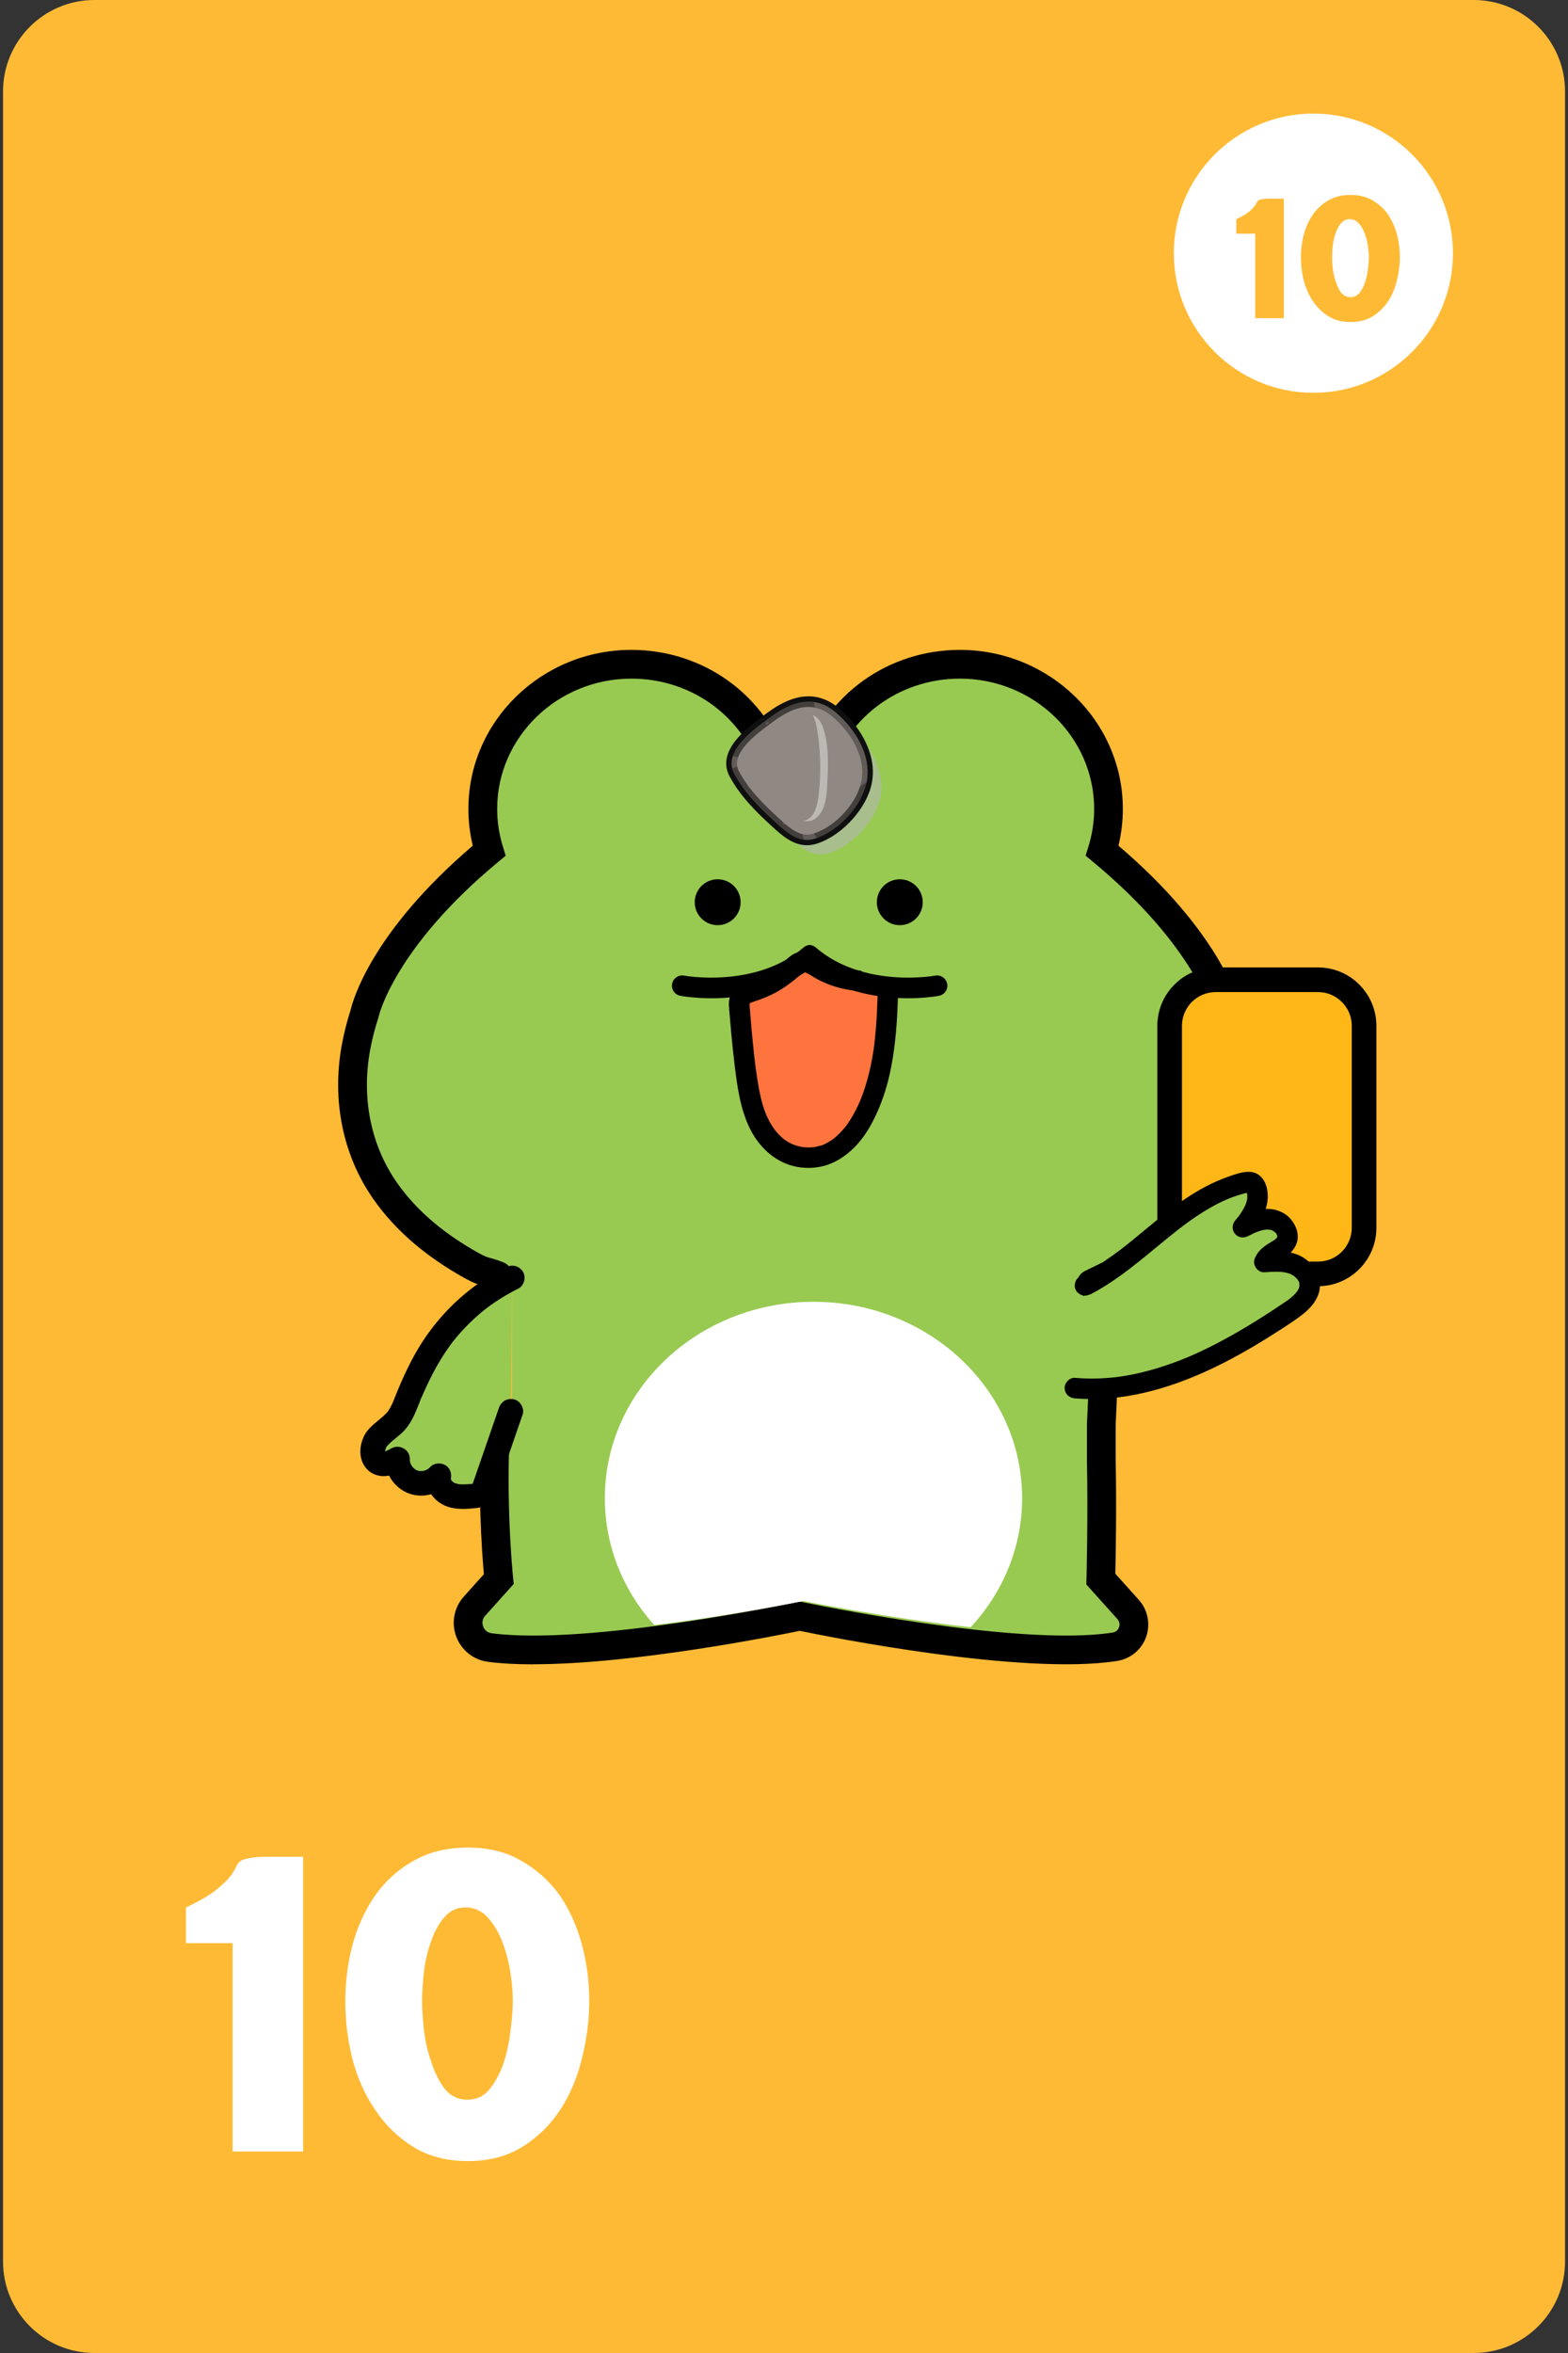 <svg width="382" height="573" viewBox="0 0 382 573" fill="none" xmlns="http://www.w3.org/2000/svg">
<rect x="0" y="0" width="382" height="573" fill="#333333" stroke="none"/>
<g clip-path="url(#clip0_873_1439)">
<path d="M359.01 0H23.01C10.711 0 0.74 9.971 0.74 22.27V550.73C0.74 563.029 10.711 573 23.01 573H359.01C371.31 573 381.28 563.029 381.28 550.73V22.27C381.28 9.971 371.31 0 359.01 0Z" fill="#FFBA35"/>
<path d="M319.971 95.66C338.748 95.66 353.971 80.438 353.971 61.66C353.971 42.882 338.748 27.66 319.971 27.66C301.193 27.66 285.971 42.882 285.971 61.66C285.971 80.438 301.193 95.66 319.971 95.66Z" fill="white"/>
<path d="M324.52 62.565C324.52 63.388 324.581 64.356 324.702 65.469C324.823 66.558 325.065 67.611 325.428 68.627C325.767 69.692 326.214 70.588 326.771 71.314C327.352 72.016 328.09 72.366 328.985 72.366C329.905 72.366 330.655 72.003 331.236 71.277C331.817 70.527 332.276 69.644 332.615 68.627C332.93 67.611 333.148 66.546 333.269 65.433C333.414 64.296 333.486 63.34 333.486 62.565C333.486 61.839 333.414 60.968 333.269 59.952C333.123 58.935 332.869 57.931 332.506 56.939C332.167 55.995 331.708 55.184 331.127 54.507C330.546 53.805 329.832 53.43 328.985 53.382C328.09 53.333 327.352 53.636 326.771 54.289C326.19 54.942 325.742 55.741 325.428 56.685C325.065 57.653 324.823 58.681 324.702 59.77C324.581 60.859 324.52 61.791 324.52 62.565ZM329.058 78.428C326.977 78.428 325.186 77.969 323.685 77.049C322.185 76.129 320.939 74.932 319.946 73.455C318.93 72.003 318.168 70.334 317.66 68.446C317.176 66.534 316.934 64.598 316.934 62.638C316.934 60.775 317.163 58.947 317.623 57.157C318.107 55.342 318.845 53.708 319.838 52.256C320.83 50.828 322.088 49.679 323.613 48.808C325.137 47.912 326.952 47.465 329.058 47.465C331.091 47.465 332.845 47.9 334.321 48.771C335.822 49.618 337.08 50.744 338.096 52.147C339.089 53.599 339.827 55.233 340.311 57.048C340.795 58.839 341.037 60.702 341.037 62.638C341.037 64.429 340.807 66.268 340.347 68.156C339.911 70.019 339.222 71.701 338.278 73.201C337.286 74.75 336.027 76.008 334.503 76.977C332.978 77.945 331.163 78.428 329.058 78.428Z" fill="#FFBA35"/>
<path d="M312.767 48.372V77.485H305.798V56.903H301.188V53.382C301.962 53.019 302.664 52.643 303.293 52.256C303.85 51.917 304.382 51.506 304.89 51.022C305.423 50.538 305.834 50.006 306.124 49.425C306.294 48.965 306.608 48.687 307.068 48.59C307.528 48.469 308.109 48.396 308.811 48.372H312.767Z" fill="#FFBA35"/>
<path d="M102.83 487.151C102.83 489.18 102.98 491.566 103.278 494.311C103.576 496.996 104.173 499.592 105.068 502.098C105.903 504.723 107.007 506.931 108.38 508.721C109.812 510.451 111.631 511.316 113.839 511.316C116.106 511.316 117.956 510.421 119.388 508.631C120.82 506.781 121.954 504.604 122.789 502.098C123.565 499.592 124.102 496.966 124.4 494.222C124.758 491.417 124.937 489.06 124.937 487.151C124.937 485.361 124.758 483.213 124.4 480.707C124.042 478.201 123.416 475.725 122.521 473.279C121.685 470.952 120.551 468.953 119.119 467.282C117.688 465.552 115.927 464.627 113.839 464.508C111.631 464.388 109.812 465.134 108.38 466.745C106.948 468.356 105.844 470.325 105.068 472.652C104.173 475.039 103.576 477.575 103.278 480.26C102.98 482.945 102.83 485.242 102.83 487.151ZM114.018 526.263C108.887 526.263 104.471 525.129 100.772 522.862C97.073 520.594 94 517.641 91.553 514.001C89.047 510.421 87.168 506.304 85.915 501.65C84.722 496.936 84.125 492.163 84.125 487.33C84.125 482.736 84.692 478.231 85.826 473.816C87.019 469.341 88.839 465.313 91.285 461.733C93.731 458.213 96.834 455.379 100.593 453.231C104.352 451.023 108.827 449.919 114.018 449.919C119.03 449.919 123.356 450.993 126.995 453.141C130.695 455.229 133.798 458.004 136.304 461.465C138.75 465.045 140.57 469.072 141.763 473.547C142.956 477.962 143.553 482.557 143.553 487.33C143.553 491.745 142.986 496.28 141.853 500.934C140.778 505.528 139.078 509.675 136.751 513.375C134.305 517.193 131.202 520.296 127.443 522.683C123.684 525.069 119.209 526.263 114.018 526.263Z" fill="white"/>
<path d="M73.853 452.156V523.935H56.669V473.189H45.303V464.507C47.212 463.612 48.942 462.688 50.494 461.733C51.866 460.898 53.179 459.883 54.432 458.69C55.744 457.497 56.759 456.184 57.475 454.752C57.892 453.618 58.668 452.932 59.802 452.693C60.935 452.395 62.367 452.216 64.098 452.156H73.853Z" fill="white"/>
<path d="M268.08 362.34L124.74 348.87V303.78H269.6L268.08 362.34Z" fill="#98CA51"/>
<path d="M121.322 310.65C118.092 309.38 118.042 309.93 114.972 308.23C110.922 305.99 107.062 303.41 103.522 300.47C99.811 297.37 96.472 293.83 93.731 289.87C86.632 279.63 84.501 267.28 86.692 255.19C87.201 252.37 87.921 249.59 88.802 246.87C88.802 246.87 92.281 229.46 119.152 207.18C118.152 203.95 117.612 200.54 117.612 197C117.612 177.54 133.822 161.77 153.822 161.77C170.932 161.77 185.252 173.32 189.042 188.83C189.652 188.71 192.642 188.73 193.832 188.75C195.032 188.74 198.022 188.71 198.622 188.83C202.412 173.31 216.732 161.77 233.842 161.77C253.842 161.77 270.052 177.54 270.052 197C270.052 200.54 269.512 203.96 268.512 207.18C295.392 229.45 298.862 246.87 298.862 246.87C299.742 249.6 300.462 252.38 300.972 255.19C303.162 267.28 301.032 279.63 293.932 289.87C291.192 293.82 287.852 297.36 284.142 300.47C282.492 301.85 280.752 303.11 278.992 304.34C276.162 306.33 273.402 308.42 270.542 310.36L265.862 312.65" fill="#98CA51"/>
<path d="M265.861 316.15C264.571 316.15 263.321 315.43 262.711 314.19C261.861 312.45 262.581 310.36 264.311 309.51L268.771 307.33C270.381 306.24 271.991 305.06 273.561 303.93C274.691 303.11 275.821 302.29 276.971 301.49C278.861 300.16 280.421 299.02 281.891 297.79C285.511 294.76 288.591 291.43 291.051 287.89C297.331 278.83 299.631 267.44 297.521 255.82C297.061 253.26 296.391 250.61 295.531 247.94L295.431 247.55C295.401 247.41 291.641 230.89 266.281 209.87L264.481 208.38L265.171 206.14C266.091 203.17 266.561 200.1 266.561 196.99C266.561 179.49 251.891 165.26 233.851 165.26C218.621 165.26 205.541 175.29 202.031 189.65L201.241 192.9L198.051 192.27C197.681 192.24 196.321 192.2 193.881 192.24C191.361 192.21 190.001 192.24 189.631 192.27L186.441 192.9L185.651 189.65C182.151 175.29 169.061 165.26 153.831 165.26C135.801 165.26 121.121 179.49 121.121 196.99C121.121 200.09 121.591 203.17 122.511 206.14L123.201 208.38L121.401 209.87C96.041 230.89 92.281 247.4 92.241 247.57L92.141 247.94C91.281 250.61 90.611 253.26 90.151 255.81C88.051 267.43 90.341 278.82 96.621 287.88C99.081 291.42 102.161 294.76 105.781 297.79C109.031 300.49 112.701 302.98 116.671 305.17C118.161 305.99 118.641 306.13 119.521 306.37C120.251 306.57 121.151 306.82 122.611 307.4C124.411 308.11 125.291 310.14 124.581 311.94C123.871 313.74 121.841 314.62 120.041 313.91C118.921 313.47 118.271 313.29 117.641 313.11C116.341 312.75 115.331 312.43 113.281 311.29C108.921 308.88 104.891 306.15 101.291 303.16C97.181 299.72 93.671 295.92 90.861 291.86C83.521 281.27 80.821 268.02 83.251 254.56C83.761 251.75 84.491 248.85 85.421 245.94C85.941 243.69 90.531 226.95 115.181 205.94C114.471 203.01 114.111 200.01 114.111 196.99C114.111 175.63 131.921 158.26 153.821 158.26C171.301 158.26 186.461 169.21 191.651 185.23C192.261 185.23 192.991 185.23 193.871 185.24C194.711 185.24 195.411 185.22 196.011 185.23C201.211 169.21 216.371 158.26 233.841 158.26C255.731 158.26 273.551 175.63 273.551 196.99C273.551 200.01 273.191 203.01 272.481 205.94C297.141 226.96 301.721 243.7 302.241 245.94C303.171 248.85 303.901 251.75 304.411 254.56C306.851 268.02 304.151 281.27 296.801 291.86C293.991 295.92 290.481 299.72 286.381 303.15C284.731 304.53 283.031 305.77 281.001 307.2C279.891 307.98 278.781 308.78 277.681 309.58C276.001 310.8 274.271 312.05 272.501 313.25L272.081 313.49L267.401 315.78C266.901 316.02 266.381 316.14 265.861 316.14V316.15ZM197.951 192.26C197.951 192.26 197.951 192.26 197.961 192.26H197.951ZM189.711 192.26H189.701C189.701 192.26 189.701 192.26 189.711 192.26Z" fill="black"/>
<path d="M120.952 344.87C119.472 364.59 121.522 384.55 121.522 384.55L115.602 391.14C112.342 394.77 114.482 400.57 119.312 401.21C143.752 404.41 194.852 393.59 194.852 393.59C194.852 393.59 247.732 404.79 271.632 401.03C275.922 400.36 277.732 395.18 274.842 391.96L268.192 384.55C268.192 384.55 268.592 369.14 268.302 355.61V346.91L268.712 337.8" fill="#98CA51"/>
<path d="M129.962 405.3C125.922 405.3 122.172 405.11 118.862 404.68C115.332 404.22 112.382 401.86 111.142 398.52C109.902 395.18 110.612 391.45 112.992 388.8L117.882 383.35C117.432 378.23 116.182 361.47 117.452 344.6C117.592 342.67 119.272 341.23 121.202 341.37C123.132 341.51 124.572 343.19 124.432 345.12C122.992 364.29 124.972 383.99 124.992 384.18L125.152 385.72L118.202 393.47C117.262 394.51 117.542 395.64 117.702 396.08C117.862 396.51 118.382 397.55 119.762 397.73C143.322 400.82 193.622 390.26 194.122 390.15L194.842 390L195.572 390.15C196.092 390.26 248.102 401.18 271.082 397.56C272.112 397.4 272.502 396.61 272.622 396.28C272.742 395.94 272.942 395.08 272.232 394.28L264.652 385.84L264.692 384.45C264.692 384.3 265.092 368.97 264.802 355.68V346.82L265.222 337.63C265.312 335.7 266.942 334.2 268.872 334.29C270.802 334.38 272.302 336.01 272.212 337.94L271.802 346.97V355.59C272.042 366.63 271.812 379.11 271.722 383.22L277.442 389.6C279.642 392.05 280.322 395.51 279.222 398.62C278.122 401.72 275.422 403.96 272.172 404.47C249.172 408.09 201.572 398.54 194.842 397.14C189.182 398.31 154.482 405.28 129.952 405.28L129.962 405.3Z" fill="black"/>
<g style="mix-blend-mode:multiply" opacity="0.6">
<path d="M214.691 190.24C214.181 185.11 210.811 180.29 206.961 177.02C201.661 172.53 196.121 174.44 191.021 178.22C187.311 180.97 179.261 186.45 182.291 192.03C184.811 196.68 188.481 200.32 192.351 203.84C195.131 206.37 198.051 209.06 202.081 207.74C207.751 205.88 213.451 199.73 214.551 193.91C214.781 192.68 214.821 191.45 214.701 190.23L214.691 190.24Z" fill="#B2B6B5"/>
</g>
<path d="M211.301 186.68C210.791 181.55 207.421 176.73 203.571 173.46C198.271 168.97 192.731 170.88 187.631 174.66C183.911 177.41 175.871 182.89 178.901 188.48C181.421 193.13 185.091 196.77 188.961 200.29C191.741 202.82 194.661 205.51 198.691 204.19C204.361 202.33 210.061 196.18 211.151 190.36C211.381 189.13 211.421 187.9 211.301 186.68Z" fill="#908882"/>
<path d="M196.592 204.83C193.512 204.83 191.122 202.65 188.812 200.55L188.762 200.5C185.252 197.31 181.292 193.5 178.642 188.61C175.652 183.1 182.932 177.75 186.842 174.88L187.462 174.43C190.972 171.83 194.082 170.57 196.972 170.57C199.382 170.57 201.662 171.47 203.762 173.25C208.202 177.02 211.132 182.03 211.592 186.66C211.722 187.94 211.672 189.2 211.442 190.42C210.352 196.24 204.672 202.55 198.782 204.47C198.052 204.71 197.312 204.83 196.602 204.83H196.592ZM196.962 171.15C194.192 171.15 191.192 172.38 187.792 174.9L187.172 175.35C183.402 178.12 176.392 183.27 179.142 188.34C181.742 193.15 185.672 196.92 189.142 200.08L189.192 200.13C191.422 202.16 193.722 204.26 196.582 204.26C197.232 204.26 197.912 204.15 198.582 203.93C204.292 202.06 209.792 195.96 210.852 190.32C211.072 189.16 211.122 187.95 211.002 186.72C210.552 182.23 207.702 177.36 203.372 173.69C201.382 172 199.232 171.15 196.962 171.15Z" fill="#626262"/>
<path d="M196.591 205.83C193.121 205.83 190.471 203.42 188.141 201.3C184.521 198 180.481 194.12 177.761 189.1C174.361 182.82 182.091 177.14 186.241 174.08L186.861 173.63C190.541 170.9 193.851 169.57 196.971 169.57C199.621 169.57 202.121 170.55 204.401 172.48C209.041 176.41 212.101 181.67 212.581 186.56C212.721 187.93 212.661 189.29 212.411 190.6C211.261 196.74 205.281 203.39 199.081 205.42C198.251 205.69 197.411 205.83 196.591 205.83ZM196.961 172.15C194.411 172.15 191.611 173.31 188.391 175.7L187.771 176.16C184.251 178.75 177.701 183.57 180.031 187.87C182.561 192.54 186.411 196.24 189.821 199.34C191.961 201.29 194.121 203.25 196.591 203.25C197.141 203.25 197.711 203.16 198.281 202.97C203.681 201.2 208.881 195.44 209.881 190.13C210.081 189.06 210.131 187.95 210.011 186.82C209.591 182.58 206.871 177.96 202.731 174.46C200.931 172.93 198.991 172.16 196.961 172.16V172.15Z" fill="#0F0F0F"/>
<g style="mix-blend-mode:multiply" opacity="0.4">
<path d="M211.301 186.68C210.791 181.55 207.421 176.73 203.571 173.46C198.271 168.97 192.731 170.88 187.631 174.66C183.911 177.41 175.871 182.89 178.901 188.48C181.421 193.13 185.091 196.77 188.961 200.29C191.741 202.82 194.661 205.51 198.691 204.19C204.361 202.33 210.061 196.18 211.151 190.36C211.381 189.13 211.421 187.9 211.301 186.68ZM199.671 191.15C199.481 193.67 199.211 199.28 195.881 199.84C193.381 200.26 190.581 197.58 188.931 196.06C186.241 193.6 183.261 191.19 181.281 188.09C180.451 186.78 179.811 185.54 180.301 183.99C180.711 182.69 181.981 181.64 182.971 180.78C184.851 179.16 186.751 177.53 188.791 176.12C190.741 174.31 192.991 172.43 195.681 172.61C198.281 172.78 198.821 176.08 199.141 178.11C199.811 182.38 200.001 186.85 199.671 191.16V191.15Z" fill="#908882"/>
</g>
<g style="mix-blend-mode:multiply" opacity="0.4">
<path d="M180.361 186.33C180.161 185.75 180.071 185.16 180.171 184.51C179.581 184.33 179.001 184.19 178.531 184.14C178.211 185.12 178.141 186.12 178.381 187.13C179.041 186.86 179.701 186.59 180.361 186.33Z" fill="#908882"/>
</g>
<g style="mix-blend-mode:multiply" opacity="0.4">
<path d="M196.511 199.65C196.311 199.73 196.101 199.8 195.881 199.83C195.631 199.87 195.381 199.88 195.121 199.86C195.241 201.41 195.431 202.95 195.751 204.46C196.661 204.59 197.641 204.52 198.681 204.18C198.781 204.15 198.881 204.1 198.981 204.07C198.081 202.64 197.231 201.17 196.511 199.65Z" fill="#908882"/>
</g>
<g style="mix-blend-mode:multiply" opacity="0.4">
<path d="M199.662 182.62C199.882 185.46 199.892 188.34 199.672 191.15C199.562 192.52 199.432 194.82 198.802 196.72C200.622 195.8 202.672 195.18 204.392 194.36C206.722 193.25 208.902 191.88 211.112 190.54C211.122 190.48 211.142 190.42 211.152 190.37C211.382 189.14 211.422 187.91 211.302 186.69C210.792 181.56 207.422 176.74 203.572 173.47C201.822 171.98 200.042 171.2 198.252 170.95C198.902 174.47 199.792 177.88 199.692 181.55C199.692 181.91 199.662 182.27 199.652 182.62H199.662Z" fill="#908882"/>
</g>
<g style="mix-blend-mode:screen" opacity="0.4">
<path d="M197.971 174.1C198.681 175.28 198.951 176.9 199.141 178.1C199.811 182.37 200.001 186.84 199.671 191.15C199.481 193.67 199.211 199.28 195.881 199.84C195.791 199.86 195.701 199.86 195.611 199.86C196.601 200.08 197.591 200.02 198.461 199.45C201.251 197.65 201.421 193.5 201.561 190.54C201.721 187.02 201.891 183.5 201.231 180C200.761 177.52 200.161 175.12 197.971 174.09V174.1Z" fill="white"/>
</g>
<g style="mix-blend-mode:multiply" opacity="0.4">
<path d="M186.641 180.85C186.411 180.67 186.161 180.72 185.941 180.85C185.681 180.93 185.471 181.16 185.341 181.41C185.151 181.8 185.001 182.53 185.501 182.74C185.751 182.84 186.151 182.63 186.321 182.46C186.591 182.18 186.791 181.9 186.871 181.51C186.911 181.3 186.821 180.98 186.651 180.84L186.641 180.85Z" fill="#908882"/>
</g>
<g style="mix-blend-mode:multiply" opacity="0.4">
<path d="M187.881 183.42C187.881 183.42 187.821 183.38 187.801 183.36C187.461 183.12 186.831 183.81 187.061 184.14C187.081 184.17 187.101 184.2 187.121 184.23C187.461 184.71 188.291 183.71 187.891 183.43L187.881 183.42Z" fill="#908882"/>
</g>
<g style="mix-blend-mode:multiply" opacity="0.4">
<path d="M191.03 188.89C191.03 188.89 190.99 188.85 190.95 188.83C190.87 188.77 190.71 188.94 190.76 189.02C190.73 189.07 190.73 189.12 190.79 189.13C190.82 189.13 190.85 189.13 190.89 189.13C190.98 189.13 191.11 188.96 191.03 188.89Z" fill="#908882"/>
</g>
<g style="mix-blend-mode:multiply" opacity="0.4">
<path d="M205.65 191.11C205.65 191.11 205.6 191.11 205.57 191.12C205.56 191.12 205.54 191.13 205.53 191.14C205.52 191.14 205.51 191.15 205.49 191.17C205.49 191.17 205.49 191.17 205.48 191.17C205.46 191.18 205.45 191.21 205.43 191.23C205.43 191.23 205.43 191.25 205.42 191.26C205.42 191.28 205.4 191.3 205.4 191.32C205.4 191.32 205.4 191.33 205.4 191.34C205.4 191.37 205.4 191.4 205.45 191.42H205.47C205.47 191.42 205.53 191.42 205.56 191.39C205.69 191.37 205.83 191.1 205.65 191.1V191.11Z" fill="#908882"/>
</g>
<g style="mix-blend-mode:multiply" opacity="0.4">
<path d="M206.63 184.94C206.65 184.76 206.62 184.59 206.53 184.47C206.48 184.41 206.43 184.4 206.35 184.42C206.26 184.45 206.19 184.5 206.12 184.56C206.13 184.48 206.05 184.44 205.96 184.53C205.81 184.68 205.75 184.93 205.75 185.13C205.75 185.32 205.81 185.67 206.07 185.66C206.35 185.65 206.54 185.38 206.6 185.08C206.62 185.03 206.63 184.98 206.62 184.94H206.63Z" fill="#908882"/>
</g>
<g style="mix-blend-mode:multiply" opacity="0.4">
<path d="M207.781 188.87C207.721 188.71 207.521 188.93 207.481 189.01C207.261 189.24 207.431 189.51 207.671 189.24C207.771 189.13 207.841 189.01 207.781 188.86V188.87Z" fill="#908882"/>
</g>
<g style="mix-blend-mode:multiply" opacity="0.4">
<path d="M207.092 194.34C206.942 194.3 206.802 194.34 206.672 194.46C206.402 194.44 206.252 194.7 206.172 194.91C206.082 195.14 206.012 195.49 206.222 195.66C206.472 195.88 206.842 195.6 207.012 195.41C207.062 195.36 207.072 195.34 207.062 195.35C207.102 195.31 207.132 195.27 207.162 195.22C207.232 195.11 207.262 194.99 207.292 194.86C207.342 194.67 207.302 194.41 207.092 194.34Z" fill="#908882"/>
</g>
<g style="mix-blend-mode:multiply" opacity="0.4">
<path d="M200.601 200.68C200.601 200.68 200.561 200.7 200.531 200.71C200.471 200.73 200.301 200.91 200.411 200.97C200.421 200.97 200.441 200.99 200.451 200.99C200.681 201.12 200.821 200.59 200.591 200.68H200.601Z" fill="#908882"/>
</g>
<g style="mix-blend-mode:multiply" opacity="0.4">
<path d="M191.271 200.14C191.251 199.99 191.091 200.04 190.991 200.16C190.991 200.16 190.971 200.14 190.961 200.14C190.851 200.07 190.701 200.27 190.741 200.37C190.831 200.6 190.961 200.88 191.241 200.71C191.341 200.65 191.421 200.53 191.431 200.42C191.451 200.27 191.281 200.26 191.271 200.15V200.14Z" fill="#908882"/>
</g>
<g style="mix-blend-mode:multiply" opacity="0.4">
<path d="M182.891 191.11C182.891 191.11 182.891 191.07 182.861 191.05C182.791 190.89 182.661 190.77 182.501 190.73C182.321 190.69 182.141 190.93 182.151 191.1C182.151 191.19 182.191 191.26 182.231 191.32C182.231 191.57 182.381 191.83 182.621 191.89C182.731 191.91 182.831 191.82 182.881 191.73C182.971 191.56 182.971 191.32 182.891 191.11Z" fill="#908882"/>
</g>
<g style="mix-blend-mode:multiply" opacity="0.4">
<path d="M189.692 193.29C189.692 193.29 189.662 193.33 189.652 193.35C189.612 193.35 189.562 193.35 189.522 193.35C189.262 193.43 189.202 193.73 189.232 193.97C189.272 194.26 189.522 194.51 189.792 194.6C190.112 194.71 190.422 194.41 190.612 194.19C191.132 193.61 190.252 192.63 189.682 193.28L189.692 193.29Z" fill="#908882"/>
</g>
<g style="mix-blend-mode:multiply" opacity="0.4">
<path d="M196.97 177.95C196.78 177.95 196.64 178.06 196.54 178.21C196.52 178.21 196.5 178.21 196.49 178.23C196.21 178.36 196.05 178.87 196.28 179.11C197.11 179.95 197.59 177.96 196.97 177.96V177.95Z" fill="#908882"/>
</g>
<g style="mix-blend-mode:multiply" opacity="0.4">
<path d="M187.081 175.78C187.001 175.82 186.931 175.87 186.871 175.92C186.701 175.96 186.561 176.17 186.511 176.32C186.501 176.36 186.491 176.43 186.531 176.46C186.781 176.66 187.311 176.12 187.251 175.86C187.231 175.78 187.161 175.74 187.081 175.78Z" fill="#908882"/>
</g>
<g style="mix-blend-mode:multiply" opacity="0.4">
<path d="M182.83 186.07C182.83 186.07 182.71 186.05 182.66 186.07C182.65 186.05 182.64 186.03 182.63 186.01C182.61 185.98 182.58 185.96 182.54 185.97C182.21 186.04 182.2 186.45 182.39 186.66C182.59 186.88 183.06 186.3 182.82 186.07H182.83Z" fill="#908882"/>
</g>
<g style="mix-blend-mode:multiply" opacity="0.4">
<path d="M203.451 180.52C203.401 180.46 203.331 180.49 203.271 180.54C203.261 180.54 203.241 180.54 203.221 180.54C202.991 180.66 202.871 181.18 203.141 181.31C203.301 181.38 203.431 181.23 203.511 181.1C203.631 180.91 203.581 180.67 203.441 180.5L203.451 180.52Z" fill="#908882"/>
</g>
<g style="mix-blend-mode:multiply" opacity="0.4">
<path d="M204.612 178.13C204.612 178.13 204.572 178.1 204.552 178.08C204.492 177.96 204.272 178.15 204.302 178.26C204.322 178.35 204.332 178.37 204.422 178.4C204.532 178.44 204.732 178.19 204.612 178.12V178.13Z" fill="#908882"/>
</g>
<g style="mix-blend-mode:multiply" opacity="0.4">
<path d="M200.091 172.9C200.091 172.9 200.091 172.84 200.061 172.82C200.021 172.8 200.001 172.76 199.991 172.72C199.991 172.72 199.981 172.7 199.971 172.7C199.901 172.62 199.801 172.74 199.751 172.84C199.751 172.81 199.741 172.78 199.751 172.76C199.771 172.71 199.701 172.73 199.691 172.76C199.631 172.89 199.821 173.38 200.001 173.32C200.181 173.26 200.161 173.07 200.101 172.91L200.091 172.9Z" fill="#908882"/>
</g>
<g style="mix-blend-mode:multiply" opacity="0.4">
<path d="M209.091 183.24C209.091 183.24 209.071 183.22 209.061 183.21C209.121 183.04 208.941 183.02 208.831 183.11C208.761 183.17 208.631 183.44 208.831 183.43C208.871 183.43 208.911 183.44 208.941 183.46C209.031 183.49 209.151 183.32 209.091 183.25V183.24Z" fill="#908882"/>
</g>
<g style="mix-blend-mode:multiply" opacity="0.4">
<path d="M203.052 190.76C203.022 190.82 202.992 190.88 202.962 190.94C202.932 190.98 202.882 191.04 202.912 191.09C202.912 191.09 202.912 191.09 202.912 191.1C202.932 191.14 202.992 191.14 203.032 191.11C203.162 191.01 203.242 190.94 203.292 190.77C203.362 190.56 203.112 190.62 203.052 190.75V190.76Z" fill="#908882"/>
</g>
<g style="mix-blend-mode:multiply" opacity="0.4">
<path d="M202.141 197.5C202.141 197.5 202.141 197.45 202.121 197.44C201.821 197.23 201.621 197.98 202.031 197.76C202.091 197.73 202.191 197.58 202.141 197.5Z" fill="#908882"/>
</g>
<path d="M236.482 396.26C244.272 387.85 249.012 376.87 249.012 364.84C249.012 338.42 226.252 317.01 198.182 317.01C170.112 317.01 147.352 338.43 147.352 364.84C147.352 376.62 151.892 387.41 159.402 395.74C178.582 393.39 195.732 389.88 195.732 389.88C195.732 389.88 215.612 393.95 236.502 396.26H236.482Z" fill="white"/>
<path d="M180.262 243.37C179.942 244.17 180.112 245.12 180.182 246C180.312 247.82 180.462 249.65 180.642 251.47C181.162 256.87 181.692 262.45 182.862 267.75C183.792 271.98 185.702 276.32 189.122 279.13C193.042 282.34 198.592 282.83 202.992 280.29C207.842 277.49 210.862 271.84 212.682 266.73C215.542 258.67 216.052 250 216.302 241.53C216.382 238.78 212.852 238.95 210.942 238.91C207.372 238.85 203.802 238.03 200.612 236.41C198.992 235.58 196.502 233.45 194.612 234.47C193.952 234.83 193.402 235.37 192.842 235.88C190.202 238.29 187.042 240.14 183.642 241.26C182.652 241.59 181.462 241.88 180.712 242.66C180.502 242.87 180.362 243.11 180.272 243.36L180.262 243.37Z" fill="#FF743E"/>
<path d="M177.851 242.7C177.381 244.08 177.641 245.57 177.751 246.99C177.861 248.4 177.981 249.81 178.111 251.22C178.371 253.91 178.631 256.6 178.961 259.29C179.601 264.5 180.301 269.83 182.591 274.62C184.701 279.02 188.421 282.73 193.251 283.95C195.651 284.56 198.201 284.56 200.611 283.95C203.021 283.34 205.161 282.05 207.041 280.44C210.551 277.43 212.821 273.18 214.511 268.94C216.451 264.07 217.441 258.9 218.041 253.71C218.341 251.09 218.521 248.45 218.641 245.82C218.701 244.51 218.751 243.19 218.791 241.88C218.831 240.57 218.401 241.29 217.481 240.28C216.131 238.79 214.611 238.67 212.701 238.61C211.801 238.58 210.391 236.42 209.491 236.35C209.191 236.33 208.901 236.3 208.601 236.27C208.531 236.27 208.061 236.2 208.381 236.25C208.701 236.3 208.231 236.23 208.161 236.22C207.501 236.12 206.841 235.99 206.191 235.83C205.611 235.69 205.041 235.53 204.471 235.34C204.191 235.25 203.911 235.15 203.631 235.05C203.491 235 203.351 234.95 203.211 234.89C203.111 234.85 203.001 234.81 202.901 234.77C203.121 234.86 203.151 234.88 202.981 234.8C202.051 234.36 201.171 233.88 200.291 233.34C198.141 232.04 195.541 231.01 193.171 232.43C192.041 233.11 191.131 234.12 190.121 234.96C190.011 235.05 189.901 235.14 189.791 235.23C189.271 235.66 190.051 235.05 189.711 235.29C189.481 235.45 189.261 235.62 189.031 235.78C188.541 236.12 188.041 236.45 187.531 236.76C187.021 237.07 186.501 237.36 185.971 237.63C185.721 237.76 185.471 237.88 185.211 238C185.081 238.06 184.961 238.12 184.831 238.18C184.621 238.27 184.421 238.36 184.751 238.22C183.711 238.65 182.631 238.94 181.591 239.34C180.181 239.88 178.711 243.59 178.111 242.13C177.591 240.86 177.721 244.87 179.011 245.55C180.101 246.13 181.861 245.93 182.431 244.65C182.491 244.52 182.541 244.41 182.611 244.29C182.541 244.4 182.321 244.55 182.611 244.33C182.171 244.66 182.661 244.31 182.851 244.21C182.931 244.17 183.021 244.13 183.101 244.09C183.411 243.93 182.681 244.23 183.021 244.13C183.281 244.05 183.541 243.95 183.811 243.86C184.991 243.48 186.141 243.04 187.271 242.54C189.441 241.58 191.401 240.3 193.261 238.84C193.671 238.51 194.081 238.17 194.471 237.82C194.681 237.64 194.881 237.44 195.081 237.26C195.181 237.17 195.291 237.08 195.391 236.99C195.731 236.68 195.211 237.08 195.451 236.94C195.541 236.89 195.631 236.83 195.711 236.77C196.171 236.44 195.641 236.85 195.581 236.79C195.551 236.76 195.861 236.73 195.881 236.7C195.791 236.89 195.311 236.7 195.671 236.74C195.711 236.74 195.981 236.75 195.981 236.74C195.941 236.79 195.351 236.59 195.791 236.72C196.001 236.78 196.221 236.84 196.431 236.91C196.861 237.06 196.341 236.91 196.311 236.86C196.341 236.9 196.561 236.98 196.631 237.01C196.841 237.12 197.051 237.23 197.261 237.35C197.661 237.58 198.051 237.83 198.451 238.07C199.451 238.68 200.511 239.15 201.591 239.6C203.911 240.54 206.351 241.07 208.841 241.32C209.801 241.42 210.751 241.44 211.711 241.45C212.031 241.45 212.361 241.46 212.681 241.48C212.861 241.49 213.041 241.51 213.221 241.52C213.411 241.53 213.611 241.64 212.961 241.48C213.071 241.51 213.181 241.51 213.291 241.54C213.441 241.57 213.591 241.6 213.731 241.64C213.811 241.66 213.891 241.69 213.971 241.71C214.331 241.8 213.751 241.62 213.721 241.59C213.811 241.67 214.021 241.76 214.141 241.82C214.271 241.88 214.571 242.19 213.911 241.64C213.971 241.69 214.021 241.74 214.071 241.8C213.561 241.2 213.811 241.42 213.881 241.57C214.051 241.91 213.781 241.29 213.781 241.29C213.781 241.32 213.851 241.51 213.851 241.53C213.911 241.85 213.761 241.4 213.821 241.26C213.761 241.41 213.821 241.73 213.821 241.9C213.811 242.25 213.801 242.59 213.791 242.94C213.711 245.42 213.591 247.9 213.391 250.37C213.291 251.57 213.181 252.77 213.041 253.96C213.001 254.27 212.961 254.58 212.931 254.88C212.881 255.28 212.981 254.5 212.931 254.91C212.911 255.03 212.901 255.14 212.881 255.26C212.791 255.91 212.691 256.56 212.571 257.21C212.161 259.61 211.611 261.99 210.891 264.32C210.561 265.38 210.201 266.43 209.791 267.46C209.701 267.69 209.611 267.92 209.511 268.15C209.401 268.41 209.551 268.33 209.541 268.07C209.541 268.13 209.451 268.27 209.431 268.33C209.211 268.82 208.991 269.31 208.751 269.8C208.301 270.72 207.811 271.62 207.271 272.49C207.021 272.9 206.751 273.3 206.481 273.69C206.351 273.87 206.221 274.05 206.091 274.23C205.821 274.6 206.091 274.24 206.131 274.18C206.051 274.31 205.931 274.43 205.831 274.55C205.191 275.33 204.501 276.06 203.751 276.73C203.591 276.88 203.421 277.01 203.251 277.16C202.891 277.47 203.281 277.16 203.321 277.12C203.261 277.19 203.101 277.28 203.021 277.34C202.591 277.65 202.141 277.94 201.681 278.2C201.481 278.31 201.281 278.42 201.071 278.52C200.931 278.59 200.281 278.99 200.781 278.66C200.391 278.92 199.761 279.02 199.311 279.14C199.061 279.2 198.811 279.26 198.561 279.31C198.511 279.31 198.181 279.37 198.181 279.37C198.181 279.35 198.811 279.31 198.281 279.36C197.771 279.41 197.271 279.44 196.761 279.43C196.511 279.43 196.251 279.41 196.001 279.39C195.871 279.39 195.251 279.29 195.581 279.35C195.941 279.42 195.531 279.34 195.441 279.32C195.321 279.3 195.191 279.27 195.071 279.25C194.791 279.19 194.511 279.12 194.241 279.04C194.001 278.97 193.751 278.89 193.511 278.81C193.411 278.78 192.791 278.52 193.101 278.66C193.411 278.8 192.791 278.51 192.701 278.47C192.411 278.33 192.131 278.17 191.851 278C191.661 277.88 191.461 277.76 191.281 277.63C191.171 277.56 191.071 277.48 190.961 277.4C190.661 277.2 191.271 277.67 191.001 277.43C190.601 277.09 190.201 276.75 189.831 276.37C189.481 276.02 189.161 275.65 188.851 275.27C188.561 274.92 188.831 275.24 188.881 275.31C188.801 275.2 188.721 275.1 188.651 274.99C188.481 274.75 188.311 274.5 188.151 274.26C187.591 273.4 187.131 272.49 186.701 271.56C186.501 271.13 186.681 271.54 186.721 271.61C186.661 271.5 186.621 271.36 186.571 271.24C186.471 270.99 186.381 270.75 186.291 270.5C186.111 270 185.951 269.5 185.801 268.99C185.131 266.69 184.731 264.31 184.371 261.95C184.331 261.67 184.291 261.4 184.251 261.12C184.231 260.96 184.201 260.8 184.181 260.65C184.181 260.58 184.101 260.09 184.141 260.39C184.181 260.69 184.111 260.19 184.111 260.13C184.091 260.01 184.081 259.89 184.061 259.77C184.011 259.37 183.961 258.98 183.911 258.58C183.761 257.35 183.631 256.12 183.511 254.9C183.251 252.35 183.001 249.8 182.811 247.25C182.761 246.61 182.711 245.97 182.661 245.33C182.631 245.03 182.631 244.73 182.621 244.43C182.621 244.38 182.651 244.02 182.621 244.33C182.571 244.7 182.721 244.05 182.721 244.03C183.141 242.79 182.241 241.24 180.971 240.95C179.581 240.63 178.341 241.37 177.891 242.7H177.851Z" fill="black"/>
<path d="M174.84 225.3C177.927 225.3 180.43 222.797 180.43 219.71C180.43 216.623 177.927 214.12 174.84 214.12C171.753 214.12 169.25 216.623 169.25 219.71C169.25 222.797 171.753 225.3 174.84 225.3Z" fill="black"/>
<path d="M219.211 225.3C222.298 225.3 224.801 222.797 224.801 219.71C224.801 216.623 222.298 214.12 219.211 214.12C216.124 214.12 213.621 216.623 213.621 219.71C213.621 222.797 216.124 225.3 219.211 225.3Z" fill="black"/>
<path d="M230.75 239.57C230.49 238.21 229.18 237.33 227.83 237.58C227.66 237.62 210.31 240.74 198.73 230.72C198.36 230.4 197.92 230.21 197.46 230.14V230.11C197.39 230.11 197.32 230.11 197.25 230.12C197.18 230.12 197.11 230.1 197.04 230.11V230.14C196.59 230.21 196.14 230.4 195.77 230.72C184.19 240.74 166.85 237.62 166.67 237.58C165.32 237.32 164.01 238.21 163.75 239.57C163.49 240.93 164.38 242.24 165.74 242.49C165.99 242.54 167.95 242.9 170.95 243.04C177.06 243.33 187.44 242.7 196.26 236.65C196.86 236.23 197.65 236.23 198.25 236.65C207.07 242.7 217.45 243.33 223.56 243.04C226.56 242.9 228.52 242.54 228.77 242.49C230.13 242.23 231.02 240.92 230.76 239.57H230.75Z" fill="black"/>
<path d="M321.101 238.59H296.171C289.975 238.59 284.951 243.613 284.951 249.81V299C284.951 305.197 289.975 310.22 296.171 310.22H321.101C327.298 310.22 332.321 305.197 332.321 299V249.81C332.321 243.613 327.298 238.59 321.101 238.59Z" fill="#FFB717"/>
<path d="M321.101 313.22H296.171C288.331 313.22 281.951 306.84 281.951 299V249.81C281.951 241.97 288.331 235.59 296.171 235.59H321.101C328.941 235.59 335.321 241.97 335.321 249.81V299C335.321 306.84 328.941 313.22 321.101 313.22ZM296.171 241.59C291.641 241.59 287.951 245.28 287.951 249.81V299C287.951 303.53 291.641 307.22 296.171 307.22H321.101C325.631 307.22 329.321 303.53 329.321 299V249.81C329.321 245.28 325.631 241.59 321.101 241.59H296.171Z" fill="black"/>
<path d="M264.362 313.06C278.202 305.93 288.212 291.5 303.372 287.98C303.902 287.86 304.472 287.75 304.962 287.98C305.372 288.17 305.642 288.56 305.842 288.96C307.492 292.24 305.232 296.09 302.812 298.85C305.032 297.71 307.462 296.57 309.912 297C312.372 297.43 314.522 300.19 313.392 302.42C312.272 304.62 308.802 304.96 308.052 307.31C310.362 307.15 312.742 307.01 314.932 307.77C317.122 308.54 319.072 310.46 319.132 312.78C319.202 315.63 316.592 317.73 314.232 319.32C298.552 329.89 280.732 339.62 261.912 338.04" fill="#98CA51"/>
<path d="M265.621 315.22C272.511 311.65 278.351 306.45 284.331 301.59C285.061 301 285.791 300.41 286.521 299.83C286.691 299.7 286.861 299.56 287.031 299.43C287.131 299.35 287.221 299.27 287.321 299.2C287.261 299.25 286.901 299.52 287.261 299.25C287.621 298.98 288.001 298.69 288.371 298.41C289.871 297.29 291.401 296.21 292.991 295.22C294.581 294.23 296.111 293.36 297.761 292.58C298.171 292.39 298.581 292.2 299.001 292.02C299.321 291.88 298.581 292.19 298.901 292.06C298.981 292.03 299.071 291.99 299.151 291.96C299.401 291.86 299.661 291.76 299.911 291.66C300.761 291.34 301.631 291.05 302.511 290.8C303.011 290.66 303.521 290.52 304.031 290.41C304.141 290.39 304.331 290.31 304.431 290.33L304.171 290.37C304.421 290.37 304.441 290.37 304.231 290.36C304.101 290.32 303.981 290.32 303.851 290.26C303.721 290.21 303.621 290.13 303.551 290.02C303.461 289.89 303.451 289.89 303.521 290C303.571 290.12 303.641 290.23 303.701 290.34C303.871 290.63 303.551 289.82 303.701 290.38C303.751 290.56 303.941 290.94 303.881 291.12C303.881 291.1 303.851 290.51 303.861 291.02C303.861 291.18 303.871 291.33 303.871 291.49C303.871 291.58 303.871 291.68 303.871 291.77C303.871 291.82 303.771 292.37 303.851 292.01C303.931 291.65 303.831 292.06 303.811 292.15C303.781 292.31 303.741 292.47 303.691 292.62C303.621 292.88 303.531 293.12 303.441 293.37C303.411 293.48 303.251 293.8 303.461 293.33C303.401 293.45 303.351 293.58 303.291 293.7C303.161 293.98 303.011 294.25 302.861 294.52C302.571 295.03 302.241 295.53 301.901 296.01C301.821 296.12 301.731 296.23 301.651 296.34C301.781 296.16 301.821 296.13 301.661 296.32C301.451 296.58 301.231 296.84 301.011 297.1C300.191 298.05 300.021 299.36 300.811 300.38C301.601 301.4 302.911 301.6 304.041 301.02C304.581 300.74 305.141 300.48 305.691 300.21C305.961 300.09 305.971 300.08 305.731 300.19C305.871 300.13 306.011 300.08 306.161 300.02C306.371 299.94 306.591 299.86 306.811 299.79C307.101 299.7 307.391 299.61 307.681 299.55C307.801 299.52 308.701 299.41 308.121 299.45C308.381 299.43 308.641 299.41 308.901 299.42C309.031 299.42 309.781 299.53 309.241 299.42C309.461 299.47 309.671 299.53 309.891 299.59C310.141 299.69 310.101 299.67 309.761 299.53C309.861 299.58 309.961 299.63 310.061 299.69C310.131 299.73 310.411 299.96 310.491 299.96C310.211 299.74 310.181 299.71 310.391 299.88C310.481 299.95 310.561 300.03 310.641 300.11C310.721 300.19 310.801 300.27 310.871 300.35C311.041 300.56 311.021 300.52 310.791 300.24C310.871 300.24 311.051 300.66 311.091 300.73C311.411 301.24 311.021 300.36 311.121 300.8C311.151 300.9 311.181 301 311.201 301.1C311.251 301.37 311.241 301.3 311.181 300.9C311.181 301 311.191 301.11 311.181 301.21C311.161 301.48 311.181 301.42 311.221 301.01C311.221 301.01 311.101 301.47 311.091 301.47C311.241 301.13 311.261 301.08 311.141 301.3C311.091 301.38 311.041 301.46 310.991 301.54C311.241 301.23 311.281 301.17 311.121 301.37C311.061 301.44 310.991 301.51 310.921 301.58C310.791 301.71 310.591 301.82 310.491 301.96C310.661 301.74 310.871 301.68 310.521 301.92C310.191 302.14 309.841 302.35 309.501 302.55C307.781 303.58 306.311 304.7 305.621 306.66C305.111 308.13 306.471 309.93 308.031 309.82C309.381 309.73 310.731 309.64 312.071 309.73C312.211 309.73 313.051 309.85 312.511 309.76C312.841 309.82 313.171 309.88 313.491 309.96C313.531 309.96 314.411 310.23 314.411 310.25C314.411 310.26 313.851 309.98 314.311 310.21C314.471 310.29 314.631 310.37 314.791 310.46C315.001 310.58 315.201 310.71 315.401 310.85C315.821 311.14 315.321 310.81 315.321 310.79C315.321 310.79 315.561 311 315.591 311.03C315.791 311.21 315.961 311.42 316.141 311.61C316.381 311.87 315.841 311.11 316.121 311.6C316.191 311.73 316.281 311.85 316.351 311.97C316.411 312.08 316.531 312.24 316.551 312.36C316.551 312.32 316.381 311.8 316.481 312.25C316.511 312.36 316.541 312.48 316.571 312.59C316.691 313.01 316.551 312.53 316.571 312.44C316.521 312.64 316.571 313.04 316.581 313.24C316.581 313.59 316.691 312.77 316.601 313.1C316.551 313.27 316.521 313.44 316.471 313.6C316.291 314.19 316.671 313.25 316.401 313.81C316.281 314.05 316.151 314.27 316.001 314.49C315.971 314.54 315.791 314.76 315.791 314.78C315.771 314.65 316.081 314.43 315.841 314.7C315.631 314.93 315.431 315.16 315.211 315.37C315.011 315.57 314.801 315.76 314.591 315.94C314.501 316.02 313.781 316.61 314.291 316.2C313.861 316.55 313.391 316.86 312.931 317.17C310.781 318.63 308.601 320.05 306.391 321.43C301.921 324.22 297.331 326.83 292.561 329.07C292.031 329.32 291.501 329.56 290.961 329.8C290.661 329.93 290.361 330.07 290.061 330.2C289.931 330.26 289.791 330.32 289.661 330.37C289.561 330.41 289.461 330.46 289.361 330.5C289.591 330.4 289.621 330.39 289.451 330.46C288.281 330.95 287.091 331.42 285.901 331.85C283.471 332.74 280.991 333.51 278.471 334.13C277.081 334.47 275.681 334.77 274.271 335.01C273.921 335.07 273.571 335.13 273.211 335.18C273.071 335.2 272.931 335.22 272.791 335.24C272.661 335.26 272.021 335.34 272.611 335.27C271.901 335.36 271.191 335.44 270.481 335.5C267.621 335.76 264.731 335.77 261.871 335.53C260.561 335.42 259.311 336.76 259.371 338.03C259.431 339.48 260.471 340.42 261.871 340.53C273.181 341.46 284.301 338.35 294.491 333.64C299.571 331.29 304.451 328.52 309.191 325.55C311.501 324.1 313.821 322.63 316.051 321.05C318.281 319.47 320.451 317.59 321.281 314.9C322.321 311.54 320.531 308.25 317.751 306.39C314.971 304.53 311.281 304.56 308.001 304.78C308.801 305.83 309.611 306.89 310.411 307.94C310.551 307.53 310.141 308.36 310.381 308.02C310.381 308.02 310.521 307.82 310.531 307.79C310.531 307.81 310.171 308.18 310.351 308.02C310.451 307.93 310.541 307.81 310.641 307.72C310.711 307.66 310.791 307.6 310.851 307.53C311.051 307.32 310.431 307.82 310.681 307.66C311.241 307.29 311.811 306.94 312.381 306.59C313.961 305.63 315.371 304.43 315.941 302.6C316.581 300.54 315.761 298.41 314.421 296.84C313.081 295.27 310.951 294.4 308.871 294.38C306.241 294.35 303.791 295.49 301.511 296.66C302.521 297.97 303.531 299.28 304.541 300.59C306.191 298.69 307.661 296.59 308.421 294.17C309.181 291.74 309.061 288.42 307.141 286.52C305.061 284.46 301.981 285.6 299.581 286.42C297.581 287.1 295.621 287.96 293.751 288.94C286.471 292.76 280.381 298.46 273.991 303.55C273.551 303.9 273.111 304.25 272.661 304.6C272.571 304.67 272.291 304.9 272.721 304.55C272.601 304.65 272.471 304.74 272.351 304.84C272.131 305.01 271.901 305.18 271.681 305.35C270.781 306.02 269.871 306.68 268.951 307.32C267.061 308.62 265.111 309.82 263.071 310.87C261.911 311.47 261.471 313.2 262.171 314.29C262.931 315.48 264.351 315.83 265.591 315.19L265.621 315.22Z" fill="black"/>
<path d="M124.74 311.15C117.45 314.74 111.09 320.21 106.44 326.88C103.4 331.23 101.11 336.06 99.14 340.99C98.46 342.69 97.8 344.45 96.62 345.85C95.19 347.56 93.11 348.64 91.77 350.42C90.43 352.2 90.29 355.28 92.31 356.21C93.77 356.88 95.45 356.06 96.84 355.25C96.77 357.6 98.28 359.92 100.46 360.8C102.64 361.68 105.34 361.07 106.93 359.34C106.41 361.22 107.87 363.18 109.68 363.91C111.49 364.64 113.51 364.47 115.44 364.28C115.97 364.23 116.52 364.17 116.96 363.88C117.55 363.49 117.82 362.77 118.06 362.09C120.19 355.94 122.31 349.79 124.44 343.64" fill="#98CA51"/>
<path d="M123.22 308.56C114.99 312.64 107.96 319 102.95 326.69C100.2 330.92 98.1 335.52 96.23 340.2C96.12 340.46 96.02 340.73 95.92 340.99C95.87 341.12 95.81 341.25 95.76 341.38C95.73 341.45 95.59 341.79 95.75 341.41C95.91 341.01 95.73 341.44 95.69 341.54C95.63 341.67 95.57 341.8 95.51 341.93C95.37 342.22 95.23 342.5 95.08 342.78C94.94 343.03 94.8 343.27 94.65 343.5C94.57 343.62 94.49 343.73 94.41 343.85C94.37 343.91 94.18 344.22 94.39 343.88C94.6 343.54 94.37 343.88 94.29 343.97C94.2 344.07 94.11 344.17 94.01 344.26C93.8 344.48 93.58 344.69 93.35 344.89C91.7 346.37 89.7 347.63 88.7 349.69C87.45 352.25 87.34 355.41 89.3 357.66C90.34 358.85 92.01 359.52 93.58 359.47C95.3 359.41 96.87 358.7 98.34 357.86C96.84 357 95.33 356.13 93.83 355.27C93.79 358.86 96.01 362.18 99.3 363.56C102.59 364.94 106.6 364.06 109.04 361.48L104.03 358.56C103.29 361.61 104.87 364.61 107.5 366.19C109.94 367.65 112.91 367.57 115.63 367.28C116.57 367.18 117.45 367.06 118.29 366.59C119.07 366.16 119.73 365.47 120.18 364.7C120.87 363.52 121.22 362.09 121.67 360.81C122.56 358.24 123.45 355.67 124.34 353.1C125.34 350.22 126.33 347.34 127.33 344.46C127.84 342.98 126.74 341.11 125.23 340.77C123.56 340.39 122.09 341.28 121.54 342.87C120.02 347.27 118.5 351.67 116.98 356.07C116.6 357.16 116.23 358.25 115.85 359.34C115.66 359.88 115.47 360.43 115.28 360.97C115.2 361.2 115.12 361.43 115.04 361.66C114.87 362.13 115.25 361.06 115.01 361.68C114.88 362.02 115.45 361.27 115.17 361.5C114.92 361.7 115.47 361.3 115.45 361.32C115.09 361.55 115.47 361.18 115.63 361.26C115.6 361.25 115.38 361.32 115.34 361.33C115.04 361.43 115.62 361.29 115.64 361.29C115.52 361.28 115.35 361.32 115.22 361.33C114.92 361.36 114.62 361.39 114.32 361.41C113.83 361.45 113.34 361.47 112.85 361.47C112.59 361.47 112.33 361.47 112.06 361.45C111.95 361.45 111.84 361.43 111.73 361.42C111.35 361.4 112.32 361.55 111.76 361.42C111.47 361.35 111.19 361.27 110.9 361.2C110.81 361.18 110.48 361.02 110.86 361.2C111.3 361.41 110.75 361.13 110.7 361.11C110.62 361.07 110.54 361.02 110.46 360.97C110.19 360.8 110.21 360.62 110.54 361.06C110.42 360.9 110.21 360.77 110.07 360.61C109.99 360.53 109.72 360.2 110.01 360.56C110.3 360.92 110.04 360.58 109.98 360.49C109.92 360.39 109.87 360.27 109.8 360.17C109.62 359.88 109.96 360.72 109.9 360.39C109.88 360.28 109.84 360.16 109.8 360.05C109.68 359.75 109.81 360.65 109.83 360.33C109.83 360.25 109.83 360.15 109.83 360.07C109.8 359.47 109.68 360.76 109.83 360.16C110.13 358.91 109.64 357.4 108.45 356.77C107.26 356.14 105.75 356.25 104.81 357.24C104.73 357.33 104.64 357.41 104.56 357.5C104.48 357.58 104.06 357.91 104.45 357.62C104.82 357.34 104.47 357.6 104.39 357.65C104.29 357.72 104.19 357.78 104.08 357.84C103.97 357.9 103.77 357.97 103.68 358.05C103.76 357.97 104.29 357.82 103.9 357.96C103.67 358.04 103.44 358.11 103.21 358.17C103.06 358.21 102.91 358.23 102.77 358.26C102.4 358.34 103.4 358.23 103.03 358.22C102.79 358.22 102.55 358.24 102.31 358.23C101.81 358.21 102.26 358.21 102.48 358.28C102.37 358.25 102.24 358.24 102.13 358.21C102.02 358.18 101.9 358.15 101.78 358.12C101.66 358.09 101.18 357.88 101.63 358.09C102.08 358.3 101.38 357.96 101.26 357.88C101.16 357.82 101.06 357.75 100.96 357.69C100.65 357.51 101.45 358.13 101.07 357.78C100.89 357.62 100.72 357.46 100.55 357.28C100.47 357.19 100.4 357.09 100.31 357.01C100.8 357.47 100.55 357.32 100.41 357.11C100.28 356.91 100.16 356.7 100.05 356.48C99.82 356.03 100.09 356.41 100.1 356.62C100.1 356.51 100.02 356.38 99.98 356.28C99.91 356.05 99.89 355.8 99.81 355.58C100.03 356.21 99.86 356.05 99.85 355.75C99.85 355.6 99.85 355.45 99.85 355.3C99.88 353 97.29 351.59 95.34 352.71C95.12 352.83 94.91 352.96 94.69 353.07C94.58 353.13 94.08 353.29 94.01 353.4C94.14 353.17 94.5 353.24 94.13 353.34C93.99 353.38 93.86 353.43 93.73 353.46C93.63 353.49 93.53 353.5 93.43 353.53C93.07 353.63 94.07 353.51 93.52 353.5C92.97 353.49 94.19 353.61 93.43 353.47C93.11 353.41 93.71 353.56 93.73 353.6C93.73 353.6 93.52 353.46 93.49 353.45C93.52 353.45 94.07 353.96 93.78 353.65C93.7 353.56 93.56 353.37 93.83 353.75C94.22 354.29 93.68 353.56 93.71 353.47C93.75 353.36 93.88 354.19 93.89 353.86C93.89 353.8 93.85 353.71 93.83 353.66C93.83 353.66 93.75 353.4 93.77 353.38C93.8 353.34 93.82 354.24 93.83 353.74C93.83 353.57 93.83 353.39 93.83 353.22C93.83 352.59 93.67 353.89 93.83 353.26C93.87 353.08 93.91 352.91 93.97 352.74C94 352.66 94.06 352.53 94.07 352.45C94.07 352.44 93.77 353.06 93.92 352.81C94.01 352.66 94.08 352.49 94.17 352.34C94.19 352.3 94.32 352.15 94.33 352.09C94.28 352.31 93.91 352.6 94.27 352.18C95.57 350.66 97.36 349.66 98.67 348.16C100.32 346.27 101.21 344.02 102.13 341.71C102.33 341.21 102.49 340.59 102.78 340.13C102.78 340.15 102.56 340.64 102.7 340.32C102.74 340.22 102.79 340.11 102.83 340.01C102.96 339.7 103.1 339.38 103.24 339.07C103.68 338.06 104.15 337.07 104.63 336.08C105.63 334.04 106.73 332.04 107.95 330.13C108.52 329.24 109.12 328.36 109.74 327.51C109.88 327.32 110.03 327.13 110.17 326.93C110.48 326.51 110.12 326.99 110.07 327.05C110.15 326.94 110.24 326.83 110.32 326.73C110.64 326.33 110.96 325.93 111.29 325.54C112.59 324 113.99 322.54 115.47 321.17C116.32 320.38 117.2 319.62 118.11 318.9C118.27 318.77 118.98 318.3 118.31 318.74C118.54 318.59 118.75 318.41 118.97 318.25C119.44 317.9 119.91 317.57 120.39 317.24C122.28 315.95 124.26 314.79 126.31 313.77C127.72 313.07 128.22 310.96 127.39 309.67C126.46 308.23 124.79 307.85 123.29 308.59L123.22 308.56Z" fill="black"/>
</g>
<defs>
<clipPath id="clip0_873_1439">
<rect width="380.54" height="573" fill="white" transform="translate(0.74)"/>
</clipPath>
</defs>
</svg>
